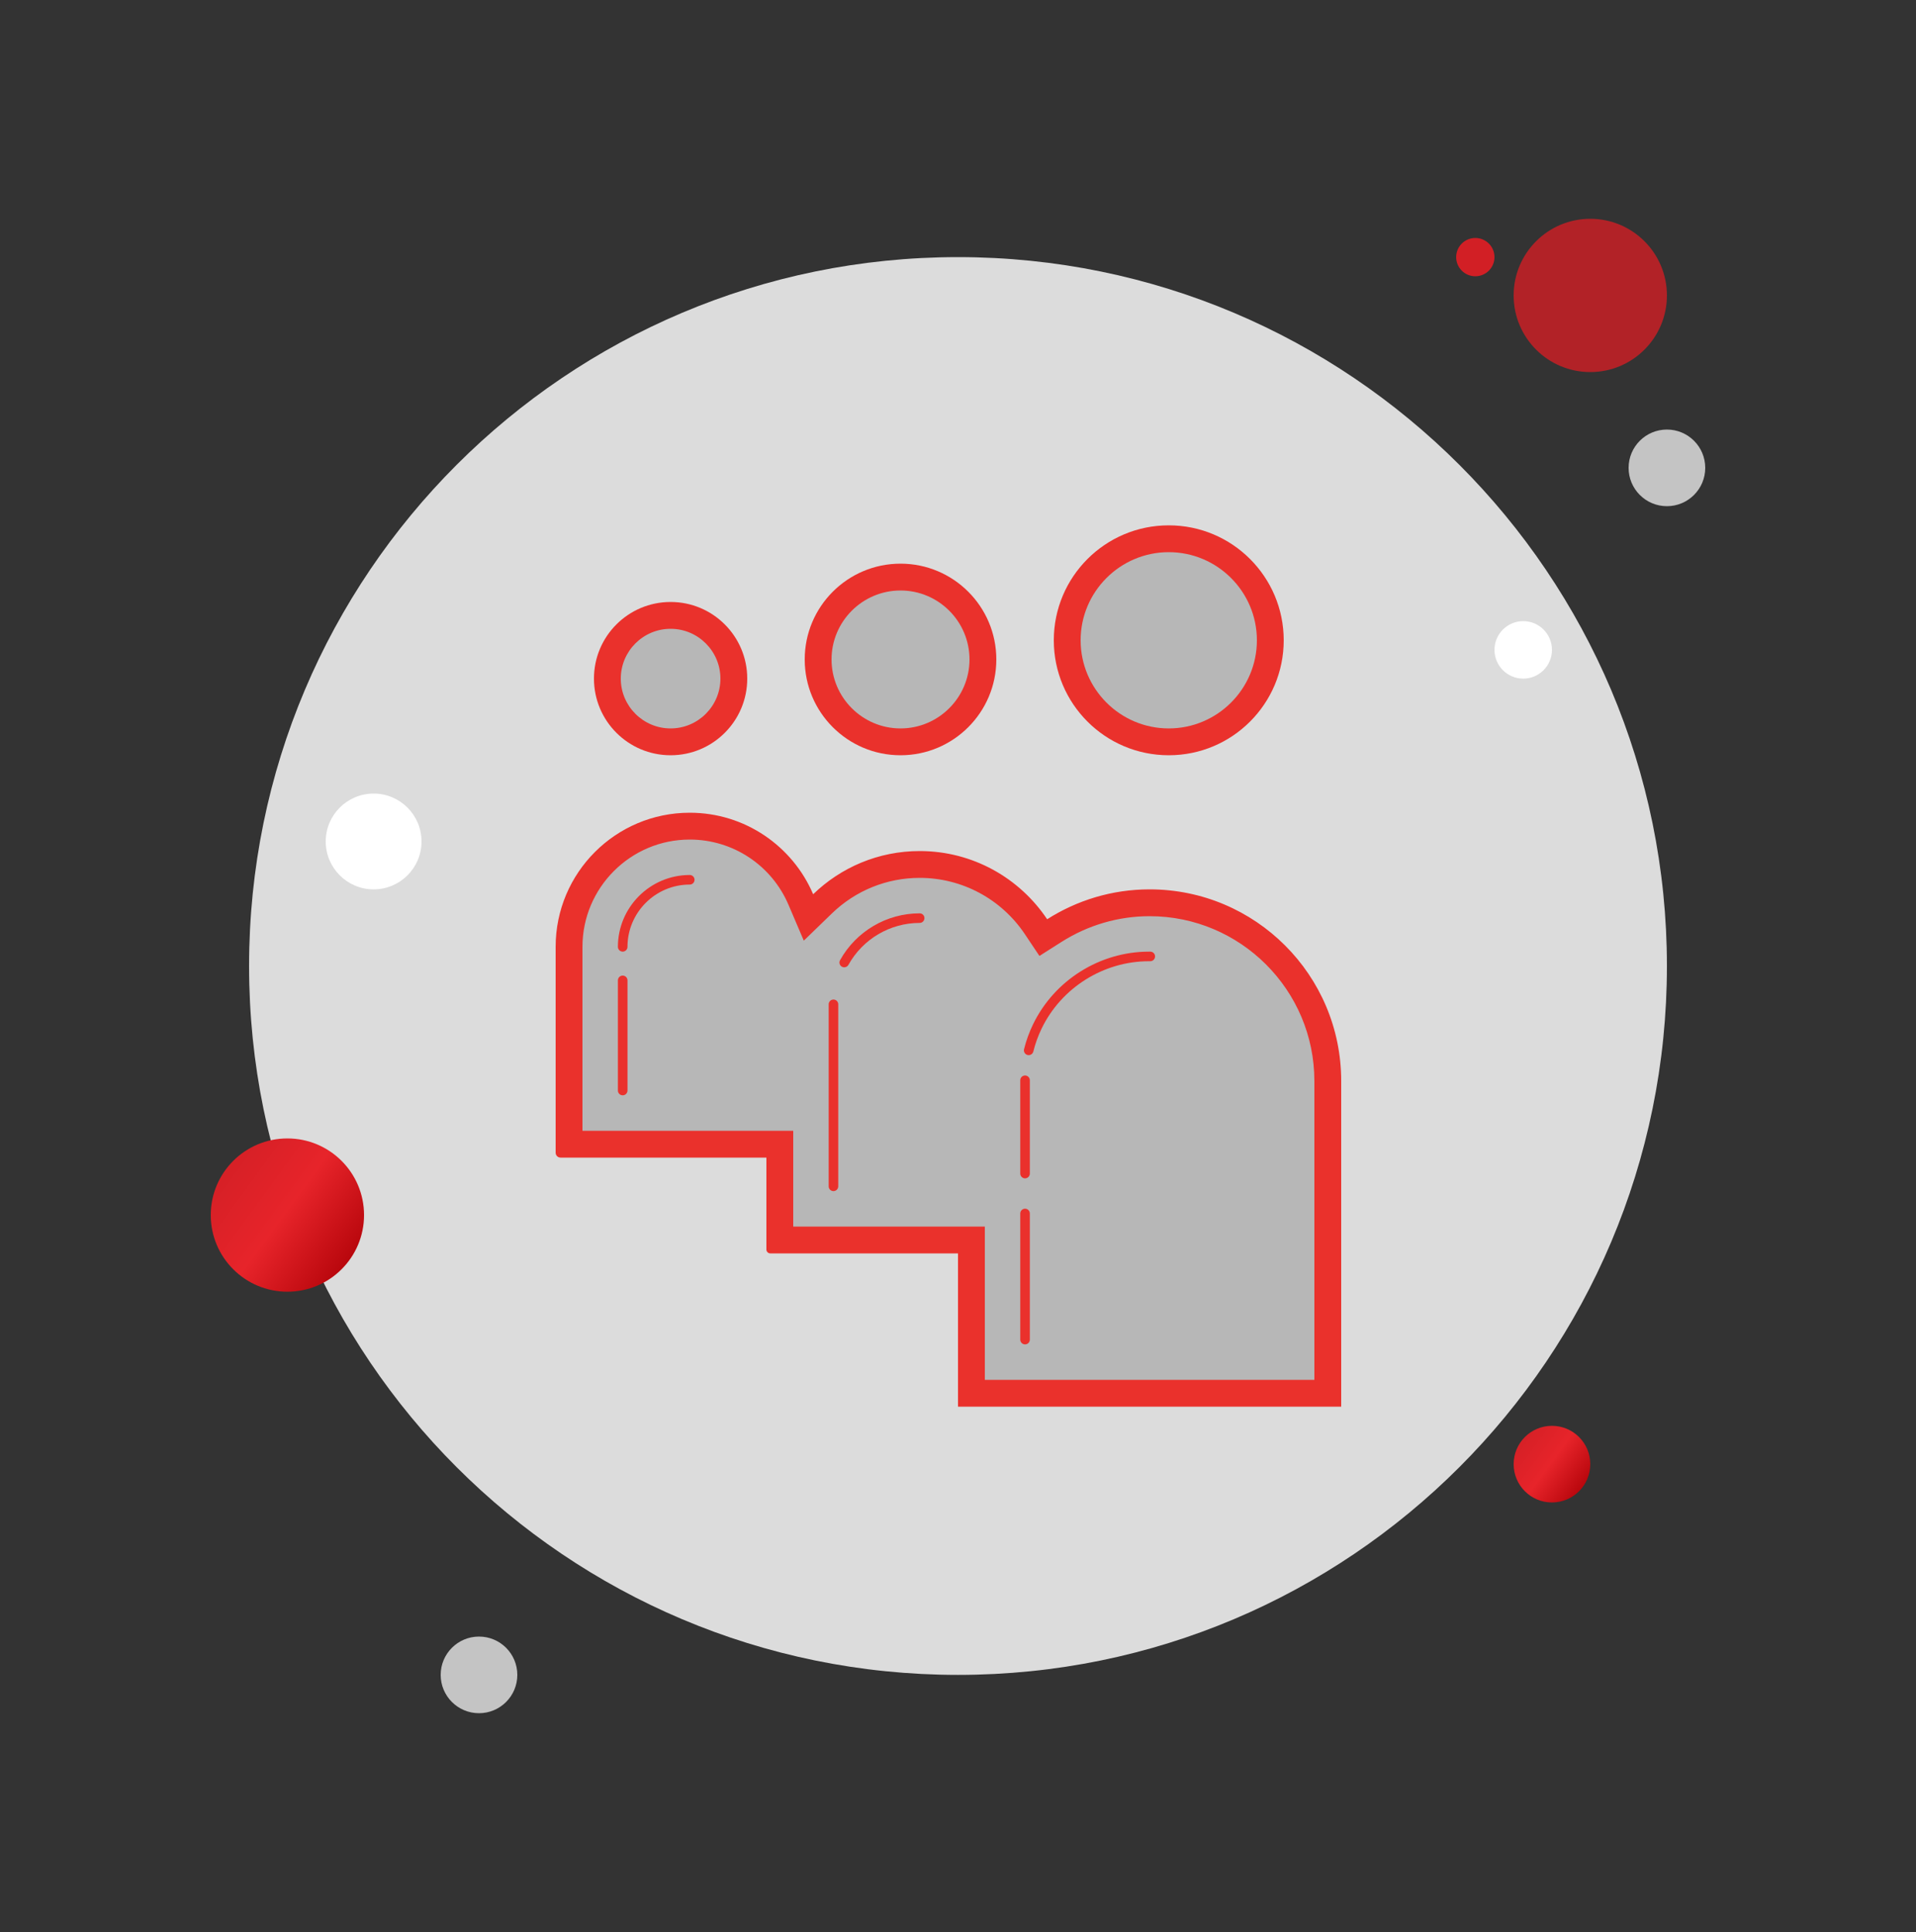 <svg width="119" height="120" viewBox="0 0 119 120" fill="none" xmlns="http://www.w3.org/2000/svg">
<rect x="0" y="0" width="119" height="120" fill="#333333" stroke="none"/>
<path d="M91.63 17.16C92.287 17.16 92.82 16.627 92.82 15.97C92.82 15.313 92.287 14.78 91.63 14.78C90.973 14.78 90.44 15.313 90.44 15.97C90.44 16.627 90.973 17.16 91.63 17.16Z" fill="#D21F25"/>
<path d="M59.5 104.03C83.817 104.03 103.53 84.317 103.53 60C103.53 35.683 83.817 15.97 59.5 15.97C35.183 15.97 15.47 35.683 15.47 60C15.47 84.317 35.183 104.03 59.5 104.03Z" fill="#DCDCDC"/>
<path d="M98.77 23.11C101.399 23.11 103.53 20.979 103.53 18.35C103.53 15.721 101.399 13.59 98.77 13.59C96.141 13.59 94.01 15.721 94.01 18.35C94.01 20.979 96.141 23.11 98.77 23.11Z" fill="#D21F25" fill-opacity="0.8"/>
<path d="M103.53 31.44C104.844 31.44 105.91 30.374 105.91 29.06C105.91 27.745 104.844 26.68 103.53 26.68C102.215 26.68 101.15 27.745 101.15 29.06C101.15 30.374 102.215 31.44 103.53 31.44Z" fill="#C4C4C4"/>
<path d="M96.39 93.32C97.704 93.32 98.77 92.254 98.77 90.94C98.77 89.626 97.704 88.56 96.39 88.56C95.075 88.56 94.01 89.626 94.01 90.94C94.01 92.254 95.075 93.32 96.39 93.32Z" fill="url(#paint0_linear)"/>
<path d="M17.85 80.23C20.479 80.23 22.61 78.099 22.61 75.47C22.61 72.841 20.479 70.71 17.85 70.71C15.221 70.71 13.09 72.841 13.09 75.47C13.09 78.099 15.221 80.23 17.85 80.23Z" fill="url(#paint1_linear)"/>
<path d="M29.75 106.41C31.064 106.41 32.13 105.344 32.13 104.03C32.13 102.715 31.064 101.65 29.75 101.65C28.435 101.65 27.37 102.715 27.37 104.03C27.37 105.344 28.435 106.41 29.75 106.41Z" fill="#C4C4C4"/>
<path d="M23.205 55.24C24.848 55.24 26.18 53.908 26.18 52.265C26.18 50.622 24.848 49.29 23.205 49.29C21.562 49.29 20.23 50.622 20.23 52.265C20.23 53.908 21.562 55.24 23.205 55.24Z" fill="white"/>
<path d="M94.605 42.15C95.591 42.15 96.39 41.351 96.39 40.365C96.39 39.379 95.591 38.58 94.605 38.58C93.619 38.58 92.82 39.379 92.82 40.365C92.82 41.351 93.619 42.15 94.605 42.15Z" fill="white"/>
<path d="M60.333 86.537V77.017H48.433V71.067H35.343V58.81C35.343 54.676 38.706 51.313 42.84 51.313C45.848 51.313 48.555 53.102 49.737 55.871L50.212 56.985L51.082 56.142C52.714 54.563 54.859 53.693 57.12 53.693C60.025 53.693 62.726 55.138 64.344 57.559L64.796 58.235L65.483 57.8C67.262 56.67 69.308 56.073 71.4 56.073C77.502 56.073 82.467 61.038 82.467 67.14V86.537H60.333Z" fill="#B7B7B7"/>
<path d="M42.84 52.146C45.514 52.146 47.921 53.736 48.972 56.198L49.923 58.425L51.663 56.74C53.138 55.312 55.077 54.526 57.12 54.526C59.746 54.526 62.188 55.833 63.653 58.022L64.557 59.374L65.931 58.503C67.575 57.458 69.467 56.906 71.4 56.906C77.043 56.906 81.634 61.497 81.634 67.14V85.704H61.166V77.85V76.184H59.5H49.266V71.9V70.234H47.6H36.176V58.81C36.176 55.135 39.165 52.146 42.84 52.146ZM42.84 50.48C38.239 50.48 34.51 54.209 34.51 58.81V71.596C34.51 71.764 34.645 71.9 34.813 71.9H47.6V77.608C47.6 77.742 47.708 77.85 47.842 77.85H59.5V87.37H83.3V67.14C83.3 60.568 77.972 55.24 71.4 55.24C69.057 55.24 66.879 55.926 65.037 57.096C63.329 54.542 60.422 52.86 57.12 52.86C54.547 52.86 52.217 53.884 50.504 55.543C49.234 52.567 46.28 50.48 42.84 50.48Z" fill="#EA312C"/>
<path d="M72.59 46.077C76.073 46.077 78.897 43.253 78.897 39.77C78.897 36.287 76.073 33.463 72.59 33.463C69.107 33.463 66.283 36.287 66.283 39.77C66.283 43.253 69.107 46.077 72.59 46.077Z" fill="#B7B7B7"/>
<path d="M72.59 34.296C75.608 34.296 78.064 36.751 78.064 39.77C78.064 42.789 75.608 45.244 72.59 45.244C69.572 45.244 67.116 42.789 67.116 39.77C67.116 36.751 69.572 34.296 72.59 34.296ZM72.59 32.63C68.646 32.63 65.45 35.828 65.45 39.77C65.45 43.713 68.646 46.91 72.59 46.91C76.534 46.91 79.73 43.713 79.73 39.77C79.73 35.828 76.534 32.63 72.59 32.63Z" fill="#EA312C"/>
<path d="M55.93 46.077C58.756 46.077 61.047 43.786 61.047 40.96C61.047 38.134 58.756 35.843 55.93 35.843C53.104 35.843 50.813 38.134 50.813 40.96C50.813 43.786 53.104 46.077 55.93 46.077Z" fill="#B7B7B7"/>
<path d="M55.93 36.676C58.292 36.676 60.214 38.598 60.214 40.96C60.214 43.322 58.292 45.244 55.93 45.244C53.568 45.244 51.646 43.322 51.646 40.96C51.646 38.598 53.568 36.676 55.93 36.676ZM55.93 35.01C52.644 35.01 49.98 37.674 49.98 40.96C49.98 44.245 52.644 46.91 55.93 46.91C59.215 46.91 61.88 44.245 61.88 40.96C61.88 37.674 59.215 35.01 55.93 35.01Z" fill="#EA312C"/>
<path d="M41.65 46.077C43.819 46.077 45.577 44.319 45.577 42.15C45.577 39.981 43.819 38.223 41.65 38.223C39.481 38.223 37.723 39.981 37.723 42.15C37.723 44.319 39.481 46.077 41.65 46.077Z" fill="#B7B7B7"/>
<path d="M41.65 39.056C43.356 39.056 44.744 40.445 44.744 42.15C44.744 43.855 43.356 45.244 41.65 45.244C39.944 45.244 38.556 43.855 38.556 42.15C38.556 40.445 39.944 39.056 41.65 39.056ZM41.65 37.39C39.021 37.39 36.89 39.521 36.89 42.15C36.89 44.779 39.021 46.91 41.65 46.91C44.279 46.91 46.41 44.779 46.41 42.15C46.41 39.521 44.279 37.39 41.65 37.39Z" fill="#EA312C"/>
<path d="M63.665 73.189C63.501 73.189 63.367 73.056 63.367 72.891V67.097C63.367 66.933 63.501 66.8 63.665 66.8C63.829 66.8 63.962 66.933 63.962 67.097V72.891C63.962 73.056 63.829 73.189 63.665 73.189Z" fill="#EA312C"/>
<path d="M63.891 65.536C63.867 65.536 63.843 65.534 63.82 65.528C63.66 65.488 63.563 65.326 63.602 65.167C63.733 64.638 63.921 64.119 64.16 63.625C65.487 60.881 68.312 59.108 71.357 59.108H71.442C71.606 59.108 71.739 59.241 71.739 59.405C71.739 59.569 71.606 59.703 71.442 59.703H71.357C68.538 59.703 65.924 61.344 64.695 63.883C64.474 64.34 64.3 64.821 64.179 65.31C64.146 65.445 64.024 65.536 63.891 65.536Z" fill="#EA312C"/>
<path d="M63.665 83.502C63.501 83.502 63.367 83.369 63.367 83.205V75.371C63.367 75.207 63.501 75.074 63.665 75.074C63.829 75.074 63.962 75.207 63.962 75.371V83.205C63.962 83.369 63.829 83.502 63.665 83.502Z" fill="#EA312C"/>
<path d="M52.435 60.081C52.385 60.081 52.336 60.069 52.29 60.044C52.146 59.964 52.095 59.783 52.175 59.639C53.173 57.844 55.067 56.729 57.119 56.729C57.283 56.729 57.416 56.862 57.416 57.026C57.416 57.191 57.283 57.324 57.119 57.324C55.283 57.324 53.587 58.322 52.695 59.929C52.641 60.025 52.54 60.081 52.435 60.081Z" fill="#EA312C"/>
<path d="M51.765 73.983C51.601 73.983 51.468 73.849 51.468 73.685V62.38C51.468 62.216 51.601 62.083 51.765 62.083C51.929 62.083 52.062 62.216 52.062 62.38V73.685C52.062 73.849 51.929 73.983 51.765 73.983Z" fill="#EA312C"/>
<path d="M38.675 68.032C38.511 68.032 38.377 67.899 38.377 67.735V60.892C38.377 60.728 38.511 60.595 38.675 60.595C38.839 60.595 38.972 60.728 38.972 60.892V67.735C38.972 67.899 38.839 68.032 38.675 68.032Z" fill="#EA312C"/>
<path d="M38.675 59.107C38.511 59.107 38.377 58.974 38.377 58.81C38.377 56.349 40.379 54.347 42.84 54.347C43.004 54.347 43.137 54.481 43.137 54.645C43.137 54.809 43.004 54.942 42.84 54.942C40.708 54.942 38.972 56.677 38.972 58.81C38.972 58.974 38.839 59.107 38.675 59.107Z" fill="#EA312C"/>
<defs>
<linearGradient id="paint0_linear" x1="94.01" y1="89.236" x2="98.77" y2="92.709" gradientUnits="userSpaceOnUse">
<stop stop-color="#D21F25"/>
<stop offset="0.479" stop-color="#E7242A"/>
<stop offset="1" stop-color="#AE0006"/>
</linearGradient>
<linearGradient id="paint1_linear" x1="13.09" y1="72.061" x2="22.61" y2="79.008" gradientUnits="userSpaceOnUse">
<stop stop-color="#D21F25"/>
<stop offset="0.479" stop-color="#E7242A"/>
<stop offset="1" stop-color="#AE0006"/>
</linearGradient>
</defs>
</svg>
